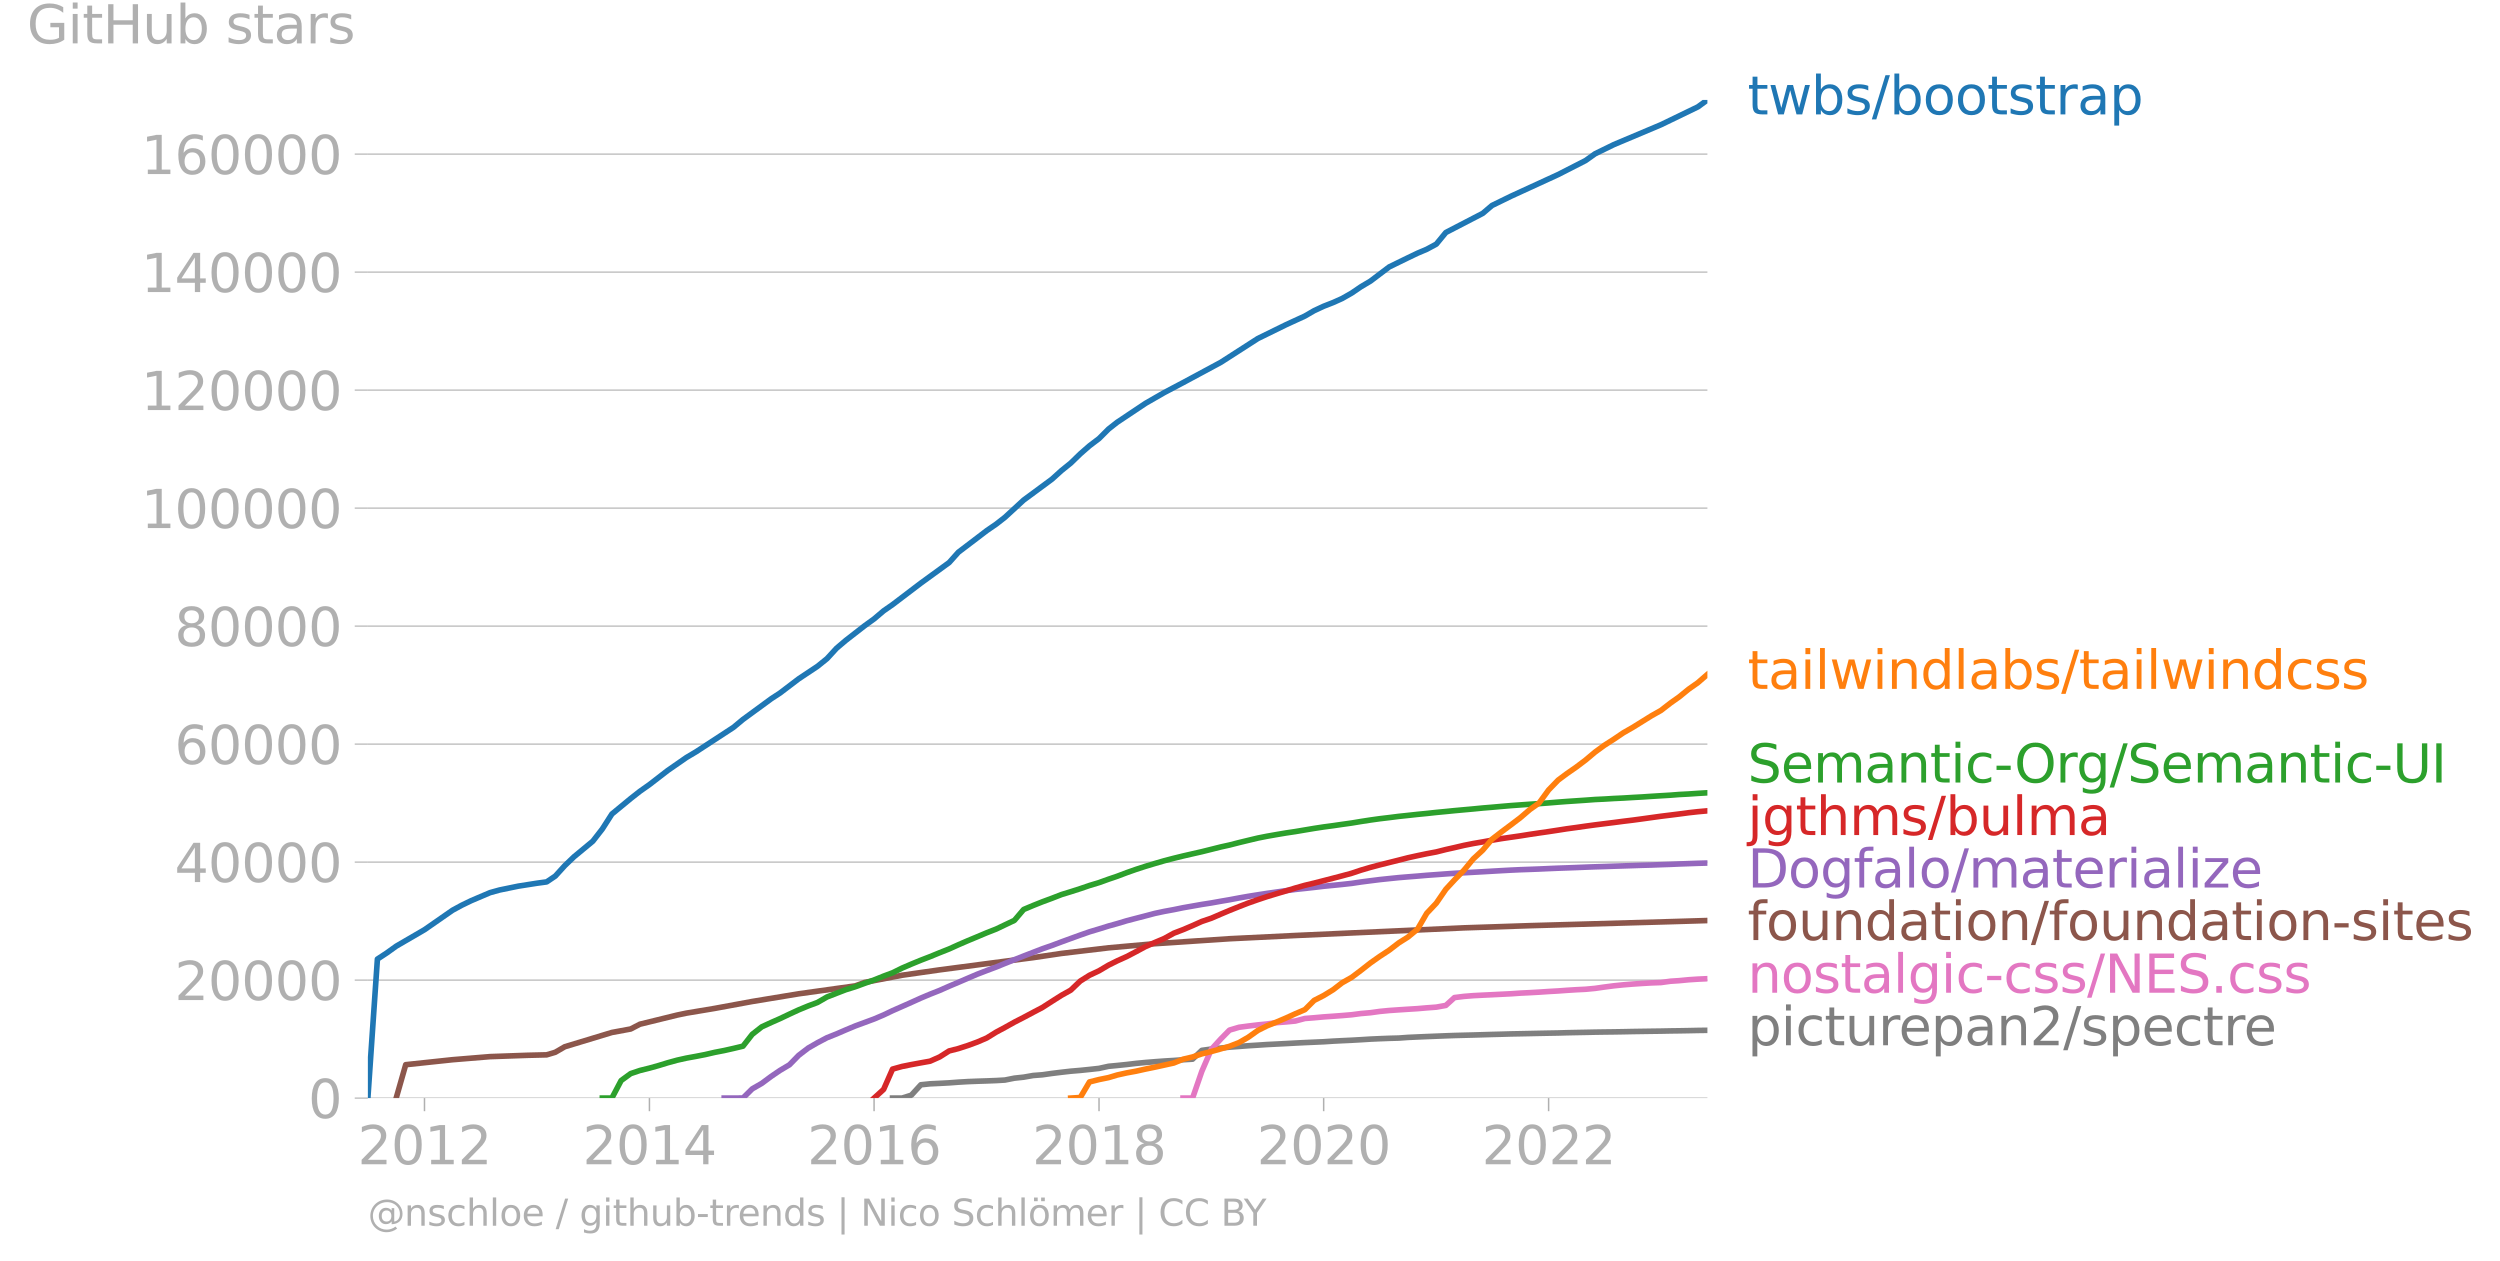<svg xmlns="http://www.w3.org/2000/svg" xmlns:xlink="http://www.w3.org/1999/xlink" width="888.666" height="448.367" viewBox="0 0 666.499 336.275"><defs><style>*{stroke-linejoin:round;stroke-linecap:butt}</style></defs><g id="figure_1"><path id="patch_1" d="M0 336.275h666.5V0H0v336.275z" style="fill:none"/><g id="axes_1"><path id="patch_2" d="M98.073 292.748h357.12V26.636H98.073v266.112z" style="fill:none"/><g id="matplotlib.axis_1"><g id="xtick_1"><g id="line2d_1"><defs><path id="mdf5bbef2a9" d="M0 0v3.5" style="stroke:#b0b0b0;stroke-width:.4"/></defs><use xlink:href="#mdf5bbef2a9" x="113.168" y="292.748" style="fill:#b0b0b0;stroke:#b0b0b0;stroke-width:.4"/></g><g id="text_1" style="fill:#b0b0b0" transform="matrix(.14 0 0 -.14 95.353 310.386)"><defs><path id="DejaVuSans-32" d="M1228 531h2203V0H469v531q359 372 979 998 621 627 780 809 303 340 423 576 121 236 121 464 0 372-261 606-261 235-680 235-297 0-627-103-329-103-704-313v638q381 153 712 231 332 78 607 78 725 0 1156-363 431-362 431-968 0-288-108-546-107-257-392-607-78-91-497-524-418-433-1181-1211z" transform="scale(.016)"/><path id="DejaVuSans-30" d="M2034 4250q-487 0-733-480-245-479-245-1442 0-959 245-1439 246-480 733-480 491 0 736 480 246 480 246 1439 0 963-246 1442-245 480-736 480zm0 500q785 0 1199-621 414-620 414-1801 0-1178-414-1799Q2819-91 2034-91q-784 0-1198 620-414 621-414 1799 0 1181 414 1801 414 621 1198 621z" transform="scale(.016)"/><path id="DejaVuSans-31" d="M794 531h1031v3560L703 3866v575l1116 225h631V531h1031V0H794v531z" transform="scale(.016)"/></defs><use xlink:href="#DejaVuSans-32"/><use xlink:href="#DejaVuSans-30" x="63.623"/><use xlink:href="#DejaVuSans-31" x="127.246"/><use xlink:href="#DejaVuSans-32" x="190.869"/></g></g><g id="xtick_2"><use xlink:href="#mdf5bbef2a9" id="line2d_2" x="173.14" y="292.748" style="fill:#b0b0b0;stroke:#b0b0b0;stroke-width:.4"/><g id="text_2" style="fill:#b0b0b0" transform="matrix(.14 0 0 -.14 155.325 310.386)"><defs><path id="DejaVuSans-34" d="M2419 4116 825 1625h1594v2491zm-166 550h794V1625h666v-525h-666V0h-628v1100H313v609l1940 2957z" transform="scale(.016)"/></defs><use xlink:href="#DejaVuSans-32"/><use xlink:href="#DejaVuSans-30" x="63.623"/><use xlink:href="#DejaVuSans-31" x="127.246"/><use xlink:href="#DejaVuSans-34" x="190.869"/></g></g><g id="xtick_3"><use xlink:href="#mdf5bbef2a9" id="line2d_3" x="233.029" y="292.748" style="fill:#b0b0b0;stroke:#b0b0b0;stroke-width:.4"/><g id="text_3" style="fill:#b0b0b0" transform="matrix(.14 0 0 -.14 215.214 310.386)"><defs><path id="DejaVuSans-36" d="M2113 2584q-425 0-674-291-248-290-248-796 0-503 248-796 249-292 674-292t673 292q248 293 248 796 0 506-248 796-248 291-673 291zm1253 1979v-575q-238 112-480 171-242 60-480 60-625 0-955-422-329-422-376-1275 184 272 462 417 279 145 613 145 703 0 1111-427 408-426 408-1160 0-719-425-1154Q2819-91 2113-91q-810 0-1238 620-428 621-428 1799 0 1106 525 1764t1409 658q238 0 480-47t505-140z" transform="scale(.016)"/></defs><use xlink:href="#DejaVuSans-32"/><use xlink:href="#DejaVuSans-30" x="63.623"/><use xlink:href="#DejaVuSans-31" x="127.246"/><use xlink:href="#DejaVuSans-36" x="190.869"/></g></g><g id="xtick_4"><use xlink:href="#mdf5bbef2a9" id="line2d_4" x="293" y="292.748" style="fill:#b0b0b0;stroke:#b0b0b0;stroke-width:.4"/><g id="text_4" style="fill:#b0b0b0" transform="matrix(.14 0 0 -.14 275.185 310.386)"><defs><path id="DejaVuSans-38" d="M2034 2216q-450 0-708-241-257-241-257-662 0-422 257-663 258-241 708-241t709 242q260 243 260 662 0 421-258 662-257 241-711 241zm-631 268q-406 100-633 378-226 279-226 679 0 559 398 884 399 325 1092 325 697 0 1094-325t397-884q0-400-227-679-226-278-629-378 456-106 710-416 255-309 255-755 0-679-414-1042Q2806-91 2034-91q-771 0-1186 362-414 363-414 1042 0 446 256 755 257 310 713 416zm-231 997q0-362 226-565 227-203 636-203 407 0 636 203 230 203 230 565 0 363-230 566-229 203-636 203-409 0-636-203-226-203-226-566z" transform="scale(.016)"/></defs><use xlink:href="#DejaVuSans-32"/><use xlink:href="#DejaVuSans-30" x="63.623"/><use xlink:href="#DejaVuSans-31" x="127.246"/><use xlink:href="#DejaVuSans-38" x="190.869"/></g></g><g id="xtick_5"><use xlink:href="#mdf5bbef2a9" id="line2d_5" x="352.889" y="292.748" style="fill:#b0b0b0;stroke:#b0b0b0;stroke-width:.4"/><g id="text_5" style="fill:#b0b0b0" transform="matrix(.14 0 0 -.14 335.074 310.386)"><use xlink:href="#DejaVuSans-32"/><use xlink:href="#DejaVuSans-30" x="63.623"/><use xlink:href="#DejaVuSans-32" x="127.246"/><use xlink:href="#DejaVuSans-30" x="190.869"/></g></g><g id="xtick_6"><use xlink:href="#mdf5bbef2a9" id="line2d_6" x="412.86" y="292.748" style="fill:#b0b0b0;stroke:#b0b0b0;stroke-width:.4"/><g id="text_6" style="fill:#b0b0b0" transform="matrix(.14 0 0 -.14 395.045 310.386)"><use xlink:href="#DejaVuSans-32"/><use xlink:href="#DejaVuSans-30" x="63.623"/><use xlink:href="#DejaVuSans-32" x="127.246"/><use xlink:href="#DejaVuSans-32" x="190.869"/></g></g></g><g id="matplotlib.axis_2"><g id="ytick_1"><path id="line2d_7" d="M98.073 292.748h357.12" clip-path="url(#pb7b60f524b)" style="fill:none;stroke:#b0b0b0;stroke-width:.3;stroke-linecap:square"/><g id="line2d_8"><defs><path id="mcf8526899e" d="M0 0h-3.5" style="stroke:#b0b0b0;stroke-width:.3"/></defs><use xlink:href="#mcf8526899e" x="98.073" y="292.748" style="fill:#b0b0b0;stroke:#b0b0b0;stroke-width:.3"/></g><use xlink:href="#DejaVuSans-30" id="text_7" style="fill:#b0b0b0" transform="matrix(.14 0 0 -.14 82.166 298.067)"/></g><g id="ytick_2"><path id="line2d_9" d="M98.073 261.29h357.12" clip-path="url(#pb7b60f524b)" style="fill:none;stroke:#b0b0b0;stroke-width:.3;stroke-linecap:square"/><use xlink:href="#mcf8526899e" id="line2d_10" x="98.073" y="261.29" style="fill:#b0b0b0;stroke:#b0b0b0;stroke-width:.3"/><g id="text_8" style="fill:#b0b0b0" transform="matrix(.14 0 0 -.14 46.536 266.609)"><use xlink:href="#DejaVuSans-32"/><use xlink:href="#DejaVuSans-30" x="63.623"/><use xlink:href="#DejaVuSans-30" x="127.246"/><use xlink:href="#DejaVuSans-30" x="190.869"/><use xlink:href="#DejaVuSans-30" x="254.492"/></g></g><g id="ytick_3"><path id="line2d_11" d="M98.073 229.832h357.12" clip-path="url(#pb7b60f524b)" style="fill:none;stroke:#b0b0b0;stroke-width:.3;stroke-linecap:square"/><use xlink:href="#mcf8526899e" id="line2d_12" x="98.073" y="229.832" style="fill:#b0b0b0;stroke:#b0b0b0;stroke-width:.3"/><g id="text_9" style="fill:#b0b0b0" transform="matrix(.14 0 0 -.14 46.536 235.151)"><use xlink:href="#DejaVuSans-34"/><use xlink:href="#DejaVuSans-30" x="63.623"/><use xlink:href="#DejaVuSans-30" x="127.246"/><use xlink:href="#DejaVuSans-30" x="190.869"/><use xlink:href="#DejaVuSans-30" x="254.492"/></g></g><g id="ytick_4"><path id="line2d_13" d="M98.073 198.375h357.12" clip-path="url(#pb7b60f524b)" style="fill:none;stroke:#b0b0b0;stroke-width:.3;stroke-linecap:square"/><use xlink:href="#mcf8526899e" id="line2d_14" x="98.073" y="198.375" style="fill:#b0b0b0;stroke:#b0b0b0;stroke-width:.3"/><g id="text_10" style="fill:#b0b0b0" transform="matrix(.14 0 0 -.14 46.536 203.693)"><use xlink:href="#DejaVuSans-36"/><use xlink:href="#DejaVuSans-30" x="63.623"/><use xlink:href="#DejaVuSans-30" x="127.246"/><use xlink:href="#DejaVuSans-30" x="190.869"/><use xlink:href="#DejaVuSans-30" x="254.492"/></g></g><g id="ytick_5"><path id="line2d_15" d="M98.073 166.917h357.12" clip-path="url(#pb7b60f524b)" style="fill:none;stroke:#b0b0b0;stroke-width:.3;stroke-linecap:square"/><use xlink:href="#mcf8526899e" id="line2d_16" x="98.073" y="166.917" style="fill:#b0b0b0;stroke:#b0b0b0;stroke-width:.3"/><g id="text_11" style="fill:#b0b0b0" transform="matrix(.14 0 0 -.14 46.536 172.236)"><use xlink:href="#DejaVuSans-38"/><use xlink:href="#DejaVuSans-30" x="63.623"/><use xlink:href="#DejaVuSans-30" x="127.246"/><use xlink:href="#DejaVuSans-30" x="190.869"/><use xlink:href="#DejaVuSans-30" x="254.492"/></g></g><g id="ytick_6"><path id="line2d_17" d="M98.073 135.46h357.12" clip-path="url(#pb7b60f524b)" style="fill:none;stroke:#b0b0b0;stroke-width:.3;stroke-linecap:square"/><use xlink:href="#mcf8526899e" id="line2d_18" x="98.073" y="135.459" style="fill:#b0b0b0;stroke:#b0b0b0;stroke-width:.3"/><g id="text_12" style="fill:#b0b0b0" transform="matrix(.14 0 0 -.14 37.628 140.778)"><use xlink:href="#DejaVuSans-31"/><use xlink:href="#DejaVuSans-30" x="63.623"/><use xlink:href="#DejaVuSans-30" x="127.246"/><use xlink:href="#DejaVuSans-30" x="190.869"/><use xlink:href="#DejaVuSans-30" x="254.492"/><use xlink:href="#DejaVuSans-30" x="318.115"/></g></g><g id="ytick_7"><path id="line2d_19" d="M98.073 104.001h357.12" clip-path="url(#pb7b60f524b)" style="fill:none;stroke:#b0b0b0;stroke-width:.3;stroke-linecap:square"/><use xlink:href="#mcf8526899e" id="line2d_20" x="98.073" y="104.001" style="fill:#b0b0b0;stroke:#b0b0b0;stroke-width:.3"/><g id="text_13" style="fill:#b0b0b0" transform="matrix(.14 0 0 -.14 37.628 109.32)"><use xlink:href="#DejaVuSans-31"/><use xlink:href="#DejaVuSans-32" x="63.623"/><use xlink:href="#DejaVuSans-30" x="127.246"/><use xlink:href="#DejaVuSans-30" x="190.869"/><use xlink:href="#DejaVuSans-30" x="254.492"/><use xlink:href="#DejaVuSans-30" x="318.115"/></g></g><g id="ytick_8"><path id="line2d_21" d="M98.073 72.544h357.12" clip-path="url(#pb7b60f524b)" style="fill:none;stroke:#b0b0b0;stroke-width:.3;stroke-linecap:square"/><use xlink:href="#mcf8526899e" id="line2d_22" x="98.073" y="72.544" style="fill:#b0b0b0;stroke:#b0b0b0;stroke-width:.3"/><g id="text_14" style="fill:#b0b0b0" transform="matrix(.14 0 0 -.14 37.628 77.863)"><use xlink:href="#DejaVuSans-31"/><use xlink:href="#DejaVuSans-34" x="63.623"/><use xlink:href="#DejaVuSans-30" x="127.246"/><use xlink:href="#DejaVuSans-30" x="190.869"/><use xlink:href="#DejaVuSans-30" x="254.492"/><use xlink:href="#DejaVuSans-30" x="318.115"/></g></g><g id="ytick_9"><path id="line2d_23" d="M98.073 41.086h357.12" clip-path="url(#pb7b60f524b)" style="fill:none;stroke:#b0b0b0;stroke-width:.3;stroke-linecap:square"/><use xlink:href="#mcf8526899e" id="line2d_24" x="98.073" y="41.086" style="fill:#b0b0b0;stroke:#b0b0b0;stroke-width:.3"/><g id="text_15" style="fill:#b0b0b0" transform="matrix(.14 0 0 -.14 37.628 46.405)"><use xlink:href="#DejaVuSans-31"/><use xlink:href="#DejaVuSans-36" x="63.623"/><use xlink:href="#DejaVuSans-30" x="127.246"/><use xlink:href="#DejaVuSans-30" x="190.869"/><use xlink:href="#DejaVuSans-30" x="254.492"/><use xlink:href="#DejaVuSans-30" x="318.115"/></g></g><g id="text_16" style="fill:#b0b0b0" transform="matrix(.14 0 0 -.14 7.2 11.563)"><defs><path id="DejaVuSans-47" d="M3809 666v1253H2778v519h1656V434q-365-259-806-392-440-133-940-133-1094 0-1712 639-617 640-617 1780 0 1144 617 1783 618 639 1712 639 456 0 867-113 411-112 758-331v-672q-350 297-744 447t-828 150q-857 0-1287-478-429-478-429-1425 0-944 429-1422 430-478 1287-478 334 0 596 58 263 58 472 180z" transform="scale(.016)"/><path id="DejaVuSans-69" d="M603 3500h575V0H603v3500zm0 1363h575v-729H603v729z" transform="scale(.016)"/><path id="DejaVuSans-74" d="M1172 4494v-994h1184v-447H1172V1153q0-428 117-550t477-122h590V0h-590q-666 0-919 248-253 249-253 905v1900H172v447h422v994h578z" transform="scale(.016)"/><path id="DejaVuSans-48" d="M628 4666h631V2753h2294v1913h631V0h-631v2222H1259V0H628v4666z" transform="scale(.016)"/><path id="DejaVuSans-75" d="M544 1381v2119h575V1403q0-497 193-746 194-248 582-248 465 0 735 297 271 297 271 810v1984h575V0h-575v538q-209-319-486-474-276-155-642-155-603 0-916 375-312 375-312 1097zm1447 2203z" transform="scale(.016)"/><path id="DejaVuSans-62" d="M3116 1747q0 634-261 995t-717 361q-457 0-718-361t-261-995q0-634 261-995t718-361q456 0 717 361t261 995zM1159 2969q182 312 458 463 277 152 661 152 638 0 1036-506 399-506 399-1331T3314 415Q2916-91 2278-91q-384 0-661 152-276 152-458 464V0H581v4863h578V2969z" transform="scale(.016)"/><path id="DejaVuSans-73" d="M2834 3397v-544q-243 125-506 187-262 63-544 63-428 0-642-131t-214-394q0-200 153-314t616-217l197-44q612-131 870-370t258-667q0-488-386-773Q2250-91 1575-91q-281 0-586 55T347 128v594q319-166 628-249 309-82 613-82 406 0 624 139 219 139 219 392 0 234-158 359-157 125-692 241l-200 47q-534 112-772 345-237 233-237 639 0 494 350 762 350 269 994 269 318 0 599-47 282-46 519-140z" transform="scale(.016)"/><path id="DejaVuSans-61" d="M2194 1759q-697 0-966-159t-269-544q0-306 202-486 202-179 548-179 479 0 768 339t289 901v128h-572zm1147 238V0h-575v531q-197-318-491-470T1556-91q-537 0-855 302-317 302-317 808 0 590 395 890 396 300 1180 300h807v57q0 397-261 614t-733 217q-300 0-585-72-284-72-546-216v532q315 122 612 182 297 61 578 61 760 0 1135-394 375-393 375-1193z" transform="scale(.016)"/><path id="DejaVuSans-72" d="M2631 2963q-97 56-211 82-114 27-251 27-488 0-749-317t-261-911V0H581v3500h578v-544q182 319 472 473 291 155 707 155 59 0 131-8 72-7 159-23l3-590z" transform="scale(.016)"/></defs><use xlink:href="#DejaVuSans-47"/><use xlink:href="#DejaVuSans-69" x="77.49"/><use xlink:href="#DejaVuSans-74" x="105.273"/><use xlink:href="#DejaVuSans-48" x="144.482"/><use xlink:href="#DejaVuSans-75" x="219.678"/><use xlink:href="#DejaVuSans-62" x="283.057"/><use xlink:href="#DejaVuSans-20" x="346.533"/><use xlink:href="#DejaVuSans-73" x="378.32"/><use xlink:href="#DejaVuSans-74" x="430.42"/><use xlink:href="#DejaVuSans-61" x="469.629"/><use xlink:href="#DejaVuSans-72" x="530.908"/><use xlink:href="#DejaVuSans-73" x="572.021"/></g></g><path id="line2d_25" d="m237.951 292.748 2.544-.002 2.46-.766 2.544-2.78 2.461-.255 2.543-.122 2.544-.135 2.46-.184 2.544-.15 2.461-.097 2.544-.082 2.543-.099 2.297-.132 2.543-.506 2.461-.263 2.544-.447 2.46-.19 2.544-.362 2.543-.313 2.461-.28 2.544-.214 2.46-.254 2.544-.28 2.543-.559 2.297-.217 2.544-.263 2.46-.294 2.544-.245 2.461-.198 2.544-.187 2.543-.153 2.461-.189 2.543-.155 2.461-2.346 2.544-.349 2.543-.267 2.297-.238 2.543-.195 2.461-.185 2.544-.158 2.46-.162 2.544-.127 2.543-.13 2.462-.136 2.543-.126 2.461-.107 2.543-.113 2.544-.168 2.379-.12 2.543-.12 2.461-.14 2.543-.158 2.462-.11 2.543-.1 2.543-.068 2.461-.178 2.543-.117 2.462-.105 2.543-.102 2.543-.102 2.297-.082 2.544-.068 2.46-.063 2.544-.074 2.461-.075 2.543-.066 2.544-.074 2.46-.047 2.544-.054 2.461-.055 2.543-.05 2.544-.046 2.297-.068 2.543-.053 2.461-.047 2.544-.055 2.46-.038 2.544-.031 2.543-.043 2.461-.052 2.544-.04 2.46-.038 2.544-.033 2.543-.052 2.297-.03 2.544-.046 2.46-.053 2.544-.035" clip-path="url(#pb7b60f524b)" style="fill:none;stroke:#7f7f7f;stroke-width:1.5;stroke-linecap:square"/><path id="line2d_26" d="m315.397 292.748 2.543-.002 2.461-7.116 2.544-5.89 2.543-2.78 2.297-2.335 2.543-.752 2.461-.329 2.544-.305 2.46-.247 2.544-.354 2.543-.195 2.462-.24 2.543-.678 2.461-.192 2.543-.231 2.544-.178 2.379-.176 2.543-.217 2.461-.324 2.543-.219 2.462-.344 2.543-.247 2.543-.176 2.461-.162 2.543-.158 2.462-.212 2.543-.189 2.543-.458 2.297-2.09 2.544-.316 2.46-.197 2.544-.132 2.461-.116 2.543-.13 2.544-.125 2.46-.173 2.544-.124 2.461-.137 2.543-.172 2.544-.144 2.297-.17 2.543-.159 2.461-.121 2.544-.24 2.46-.352 2.544-.333 2.543-.26 2.461-.2 2.544-.172 2.46-.143 2.544-.092 2.543-.352 2.297-.15 2.544-.245 2.46-.162 2.544-.118" clip-path="url(#pb7b60f524b)" style="fill:none;stroke:#e377c2;stroke-width:1.5;stroke-linecap:square"/><path id="line2d_27" d="m105.62 292.748 2.544-8.901 12.47-1.328 10.009-.824 10.009-.354 5.086-.124 2.297-.683 2.544-1.477 12.552-3.804 5.004-.924 2.461-1.275 9.927-2.437 2.461-.514 7.548-1.263 10.01-1.845 12.387-2.048 15.095-2.112 2.462-.914 10.009-1.925 10.008-1.432 17.393-2.29 7.548-.967 7.547-1.122 12.552-1.496 12.306-1.097 19.936-1.325 17.557-.862 44.958-2.04 17.556-.582 37.492-1.07 9.845-.298h0" clip-path="url(#pb7b60f524b)" style="fill:none;stroke:#8c564b;stroke-width:1.5;stroke-linecap:square"/><g id="text_17" style="fill:#1f77b4" transform="matrix(.14 0 0 -.14 465.907 30.499)"><defs><path id="DejaVuSans-77" d="M269 3500h575l719-2731 715 2731h678l719-2731 716 2731h575L4050 0h-678l-753 2869L1863 0h-679L269 3500z" transform="scale(.016)"/><path id="DejaVuSans-2f" d="M1625 4666h531L531-594H0l1625 5260z" transform="scale(.016)"/><path id="DejaVuSans-6f" d="M1959 3097q-462 0-731-361t-269-989q0-628 267-989 268-361 733-361 460 0 728 362 269 363 269 988 0 622-269 986-268 364-728 364zm0 487q750 0 1178-488 429-487 429-1349 0-859-429-1349Q2709-91 1959-91q-753 0-1180 489-426 490-426 1349 0 862 426 1349 427 488 1180 488z" transform="scale(.016)"/><path id="DejaVuSans-70" d="M1159 525v-1856H581v4831h578v-531q182 312 458 463 277 152 661 152 638 0 1036-506 399-506 399-1331T3314 415Q2916-91 2278-91q-384 0-661 152-276 152-458 464zm1957 1222q0 634-261 995t-717 361q-457 0-718-361t-261-995q0-634 261-995t718-361q456 0 717 361t261 995z" transform="scale(.016)"/></defs><use xlink:href="#DejaVuSans-74"/><use xlink:href="#DejaVuSans-77" x="39.209"/><use xlink:href="#DejaVuSans-62" x="120.996"/><use xlink:href="#DejaVuSans-73" x="184.473"/><use xlink:href="#DejaVuSans-2f" x="236.572"/><use xlink:href="#DejaVuSans-62" x="270.264"/><use xlink:href="#DejaVuSans-6f" x="333.74"/><use xlink:href="#DejaVuSans-6f" x="394.922"/><use xlink:href="#DejaVuSans-74" x="456.104"/><use xlink:href="#DejaVuSans-73" x="495.313"/><use xlink:href="#DejaVuSans-74" x="547.412"/><use xlink:href="#DejaVuSans-72" x="586.621"/><use xlink:href="#DejaVuSans-61" x="627.734"/><use xlink:href="#DejaVuSans-70" x="689.014"/></g><g id="text_18" style="fill:#ff7f0e" transform="matrix(.14 0 0 -.14 465.907 183.656)"><defs><path id="DejaVuSans-6c" d="M603 4863h575V0H603v4863z" transform="scale(.016)"/><path id="DejaVuSans-6e" d="M3513 2113V0h-575v2094q0 497-194 743-194 247-581 247-466 0-735-297-269-296-269-809V0H581v3500h578v-544q207 316 486 472 280 156 646 156 603 0 912-373 310-373 310-1098z" transform="scale(.016)"/><path id="DejaVuSans-64" d="M2906 2969v1894h575V0h-575v525q-181-312-458-464-276-152-664-152-634 0-1033 506-398 507-398 1332t398 1331q399 506 1033 506 388 0 664-152 277-151 458-463zM947 1747q0-634 261-995t717-361q456 0 718 361 263 361 263 995t-263 995q-262 361-718 361t-717-361q-261-361-261-995z" transform="scale(.016)"/><path id="DejaVuSans-63" d="M3122 3366v-538q-244 135-489 202t-495 67q-560 0-870-355-309-354-309-995t309-996q310-354 870-354 250 0 495 67t489 202V134Q2881 22 2623-34q-257-57-548-57-791 0-1257 497-465 497-465 1341 0 856 470 1346 471 491 1290 491 265 0 518-55 253-54 491-163z" transform="scale(.016)"/></defs><use xlink:href="#DejaVuSans-74"/><use xlink:href="#DejaVuSans-61" x="39.209"/><use xlink:href="#DejaVuSans-69" x="100.488"/><use xlink:href="#DejaVuSans-6c" x="128.271"/><use xlink:href="#DejaVuSans-77" x="156.055"/><use xlink:href="#DejaVuSans-69" x="237.842"/><use xlink:href="#DejaVuSans-6e" x="265.625"/><use xlink:href="#DejaVuSans-64" x="329.004"/><use xlink:href="#DejaVuSans-6c" x="392.48"/><use xlink:href="#DejaVuSans-61" x="420.264"/><use xlink:href="#DejaVuSans-62" x="481.543"/><use xlink:href="#DejaVuSans-73" x="545.02"/><use xlink:href="#DejaVuSans-2f" x="597.119"/><use xlink:href="#DejaVuSans-74" x="630.811"/><use xlink:href="#DejaVuSans-61" x="670.02"/><use xlink:href="#DejaVuSans-69" x="731.299"/><use xlink:href="#DejaVuSans-6c" x="759.082"/><use xlink:href="#DejaVuSans-77" x="786.865"/><use xlink:href="#DejaVuSans-69" x="868.652"/><use xlink:href="#DejaVuSans-6e" x="896.436"/><use xlink:href="#DejaVuSans-64" x="959.814"/><use xlink:href="#DejaVuSans-63" x="1023.291"/><use xlink:href="#DejaVuSans-73" x="1078.271"/><use xlink:href="#DejaVuSans-73" x="1130.371"/></g><g id="text_19" style="fill:#2ca02c" transform="matrix(.14 0 0 -.14 465.907 208.62)"><defs><path id="DejaVuSans-53" d="M3425 4513v-616q-359 172-678 256-319 85-616 85-515 0-795-200t-280-569q0-310 186-468 186-157 705-254l381-78q706-135 1042-474t336-907q0-679-455-1029Q2797-91 1919-91q-331 0-705 75-373 75-773 222v650q384-215 753-325 369-109 725-109 540 0 834 212 294 213 294 607 0 343-211 537t-692 291l-385 75q-706 140-1022 440-315 300-315 835 0 619 436 975t1201 356q329 0 669-60 341-59 697-177z" transform="scale(.016)"/><path id="DejaVuSans-65" d="M3597 1894v-281H953q38-594 358-905t892-311q331 0 642 81t618 244V178Q3153 47 2828-22t-659-69q-838 0-1327 487-489 488-489 1320 0 859 464 1363 464 505 1252 505 706 0 1117-455 411-454 411-1235zm-575 169q-6 471-264 752-258 282-683 282-481 0-770-272t-333-766l2050 4z" transform="scale(.016)"/><path id="DejaVuSans-6d" d="M3328 2828q216 388 516 572t706 184q547 0 844-383 297-382 297-1088V0h-578v2094q0 503-179 746-178 244-543 244-447 0-707-297-259-296-259-809V0h-578v2094q0 506-178 748t-550 242q-441 0-701-298-259-298-259-808V0H581v3500h578v-544q197 322 472 475t653 153q382 0 649-194 267-193 395-562z" transform="scale(.016)"/><path id="DejaVuSans-2d" d="M313 2009h1684v-512H313v512z" transform="scale(.016)"/><path id="DejaVuSans-4f" d="M2522 4238q-688 0-1093-513-404-512-404-1397 0-881 404-1394 405-512 1093-512 687 0 1089 512 402 513 402 1394 0 885-402 1397-402 513-1089 513zm0 512q981 0 1568-658 588-658 588-1764 0-1103-588-1761Q3503-91 2522-91q-984 0-1574 656-589 657-589 1763t589 1764q590 658 1574 658z" transform="scale(.016)"/><path id="DejaVuSans-67" d="M2906 1791q0 625-258 968-257 344-723 344-462 0-720-344-258-343-258-968 0-622 258-966t720-344q466 0 723 344 258 344 258 966zm575-1357q0-893-397-1329-396-436-1215-436-303 0-572 45t-522 139v559q253-137 500-202 247-66 503-66 566 0 847 295t281 892v285q-178-310-456-463T1784 0Q1141 0 747 490 353 981 353 1791q0 812 394 1302 394 491 1037 491 388 0 666-153t456-462v531h575V434z" transform="scale(.016)"/><path id="DejaVuSans-55" d="M556 4666h635V1831q0-750 271-1080 272-329 882-329 606 0 878 329 272 330 272 1080v2835h634V1753q0-912-452-1378Q3225-91 2344-91q-885 0-1337 466-451 466-451 1378v2913z" transform="scale(.016)"/><path id="DejaVuSans-49" d="M628 4666h631V0H628v4666z" transform="scale(.016)"/></defs><use xlink:href="#DejaVuSans-53"/><use xlink:href="#DejaVuSans-65" x="63.477"/><use xlink:href="#DejaVuSans-6d" x="125"/><use xlink:href="#DejaVuSans-61" x="222.412"/><use xlink:href="#DejaVuSans-6e" x="283.691"/><use xlink:href="#DejaVuSans-74" x="347.07"/><use xlink:href="#DejaVuSans-69" x="386.279"/><use xlink:href="#DejaVuSans-63" x="414.063"/><use xlink:href="#DejaVuSans-2d" x="469.043"/><use xlink:href="#DejaVuSans-4f" x="507.877"/><use xlink:href="#DejaVuSans-72" x="586.588"/><use xlink:href="#DejaVuSans-67" x="625.951"/><use xlink:href="#DejaVuSans-2f" x="689.428"/><use xlink:href="#DejaVuSans-53" x="723.119"/><use xlink:href="#DejaVuSans-65" x="786.596"/><use xlink:href="#DejaVuSans-6d" x="848.119"/><use xlink:href="#DejaVuSans-61" x="945.531"/><use xlink:href="#DejaVuSans-6e" x="1006.811"/><use xlink:href="#DejaVuSans-74" x="1070.189"/><use xlink:href="#DejaVuSans-69" x="1109.398"/><use xlink:href="#DejaVuSans-63" x="1137.182"/><use xlink:href="#DejaVuSans-2d" x="1192.162"/><use xlink:href="#DejaVuSans-55" x="1228.246"/><use xlink:href="#DejaVuSans-49" x="1301.439"/></g><g id="text_20" style="fill:#d62728" transform="matrix(.14 0 0 -.14 465.907 222.62)"><defs><path id="DejaVuSans-6a" d="M603 3500h575V-63q0-668-255-968-254-300-820-300h-219v487H38q328 0 446 152Q603-541 603-63v3563zm0 1363h575v-729H603v729z" transform="scale(.016)"/><path id="DejaVuSans-68" d="M3513 2113V0h-575v2094q0 497-194 743-194 247-581 247-466 0-735-297-269-296-269-809V0H581v4863h578V2956q207 316 486 472 280 156 646 156 603 0 912-373 310-373 310-1098z" transform="scale(.016)"/></defs><use xlink:href="#DejaVuSans-6a"/><use xlink:href="#DejaVuSans-67" x="27.783"/><use xlink:href="#DejaVuSans-74" x="91.26"/><use xlink:href="#DejaVuSans-68" x="130.469"/><use xlink:href="#DejaVuSans-6d" x="193.848"/><use xlink:href="#DejaVuSans-73" x="291.26"/><use xlink:href="#DejaVuSans-2f" x="343.359"/><use xlink:href="#DejaVuSans-62" x="377.051"/><use xlink:href="#DejaVuSans-75" x="440.527"/><use xlink:href="#DejaVuSans-6c" x="503.906"/><use xlink:href="#DejaVuSans-6d" x="531.689"/><use xlink:href="#DejaVuSans-61" x="629.102"/></g><g id="text_21" style="fill:#9467bd" transform="matrix(.14 0 0 -.14 465.907 236.62)"><defs><path id="DejaVuSans-44" d="M1259 4147V519h763q966 0 1414 437 448 438 448 1382 0 937-448 1373t-1414 436h-763zm-631 519h1297q1356 0 1990-564 635-564 635-1764 0-1207-638-1773Q3275 0 1925 0H628v4666z" transform="scale(.016)"/><path id="DejaVuSans-66" d="M2375 4863v-479h-550q-309 0-430-125-120-125-120-450v-309h947v-447h-947V0H697v3053H147v447h550v244q0 584 272 851 272 268 862 268h544z" transform="scale(.016)"/><path id="DejaVuSans-7a" d="M353 3500h2731v-525L922 459h2162V0H275v525l2163 2516H353v459z" transform="scale(.016)"/></defs><use xlink:href="#DejaVuSans-44"/><use xlink:href="#DejaVuSans-6f" x="77.002"/><use xlink:href="#DejaVuSans-67" x="138.184"/><use xlink:href="#DejaVuSans-66" x="201.66"/><use xlink:href="#DejaVuSans-61" x="236.865"/><use xlink:href="#DejaVuSans-6c" x="298.145"/><use xlink:href="#DejaVuSans-6f" x="325.928"/><use xlink:href="#DejaVuSans-2f" x="387.109"/><use xlink:href="#DejaVuSans-6d" x="420.801"/><use xlink:href="#DejaVuSans-61" x="518.213"/><use xlink:href="#DejaVuSans-74" x="579.492"/><use xlink:href="#DejaVuSans-65" x="618.701"/><use xlink:href="#DejaVuSans-72" x="680.225"/><use xlink:href="#DejaVuSans-69" x="721.338"/><use xlink:href="#DejaVuSans-61" x="749.121"/><use xlink:href="#DejaVuSans-6c" x="810.4"/><use xlink:href="#DejaVuSans-69" x="838.184"/><use xlink:href="#DejaVuSans-7a" x="865.967"/><use xlink:href="#DejaVuSans-65" x="918.457"/></g><g id="text_22" style="fill:#8c564b" transform="matrix(.14 0 0 -.14 465.907 250.62)"><use xlink:href="#DejaVuSans-66"/><use xlink:href="#DejaVuSans-6f" x="35.205"/><use xlink:href="#DejaVuSans-75" x="96.387"/><use xlink:href="#DejaVuSans-6e" x="159.766"/><use xlink:href="#DejaVuSans-64" x="223.145"/><use xlink:href="#DejaVuSans-61" x="286.621"/><use xlink:href="#DejaVuSans-74" x="347.9"/><use xlink:href="#DejaVuSans-69" x="387.109"/><use xlink:href="#DejaVuSans-6f" x="414.893"/><use xlink:href="#DejaVuSans-6e" x="476.074"/><use xlink:href="#DejaVuSans-2f" x="539.453"/><use xlink:href="#DejaVuSans-66" x="573.145"/><use xlink:href="#DejaVuSans-6f" x="608.35"/><use xlink:href="#DejaVuSans-75" x="669.531"/><use xlink:href="#DejaVuSans-6e" x="732.91"/><use xlink:href="#DejaVuSans-64" x="796.289"/><use xlink:href="#DejaVuSans-61" x="859.766"/><use xlink:href="#DejaVuSans-74" x="921.045"/><use xlink:href="#DejaVuSans-69" x="960.254"/><use xlink:href="#DejaVuSans-6f" x="988.037"/><use xlink:href="#DejaVuSans-6e" x="1049.219"/><use xlink:href="#DejaVuSans-2d" x="1112.598"/><use xlink:href="#DejaVuSans-73" x="1148.682"/><use xlink:href="#DejaVuSans-69" x="1200.781"/><use xlink:href="#DejaVuSans-74" x="1228.564"/><use xlink:href="#DejaVuSans-65" x="1267.773"/><use xlink:href="#DejaVuSans-73" x="1329.297"/></g><g id="text_23" style="fill:#e377c2" transform="matrix(.14 0 0 -.14 465.907 264.662)"><defs><path id="DejaVuSans-4e" d="M628 4666h850L3547 763v3903h612V0h-850L1241 3903V0H628v4666z" transform="scale(.016)"/><path id="DejaVuSans-45" d="M628 4666h2950v-532H1259V2753h2222v-531H1259V531h2375V0H628v4666z" transform="scale(.016)"/><path id="DejaVuSans-2e" d="M684 794h660V0H684v794z" transform="scale(.016)"/></defs><use xlink:href="#DejaVuSans-6e"/><use xlink:href="#DejaVuSans-6f" x="63.379"/><use xlink:href="#DejaVuSans-73" x="124.561"/><use xlink:href="#DejaVuSans-74" x="176.66"/><use xlink:href="#DejaVuSans-61" x="215.869"/><use xlink:href="#DejaVuSans-6c" x="277.148"/><use xlink:href="#DejaVuSans-67" x="304.932"/><use xlink:href="#DejaVuSans-69" x="368.408"/><use xlink:href="#DejaVuSans-63" x="396.191"/><use xlink:href="#DejaVuSans-2d" x="451.172"/><use xlink:href="#DejaVuSans-63" x="487.256"/><use xlink:href="#DejaVuSans-73" x="542.236"/><use xlink:href="#DejaVuSans-73" x="594.336"/><use xlink:href="#DejaVuSans-2f" x="646.436"/><use xlink:href="#DejaVuSans-4e" x="680.127"/><use xlink:href="#DejaVuSans-45" x="754.932"/><use xlink:href="#DejaVuSans-53" x="818.115"/><use xlink:href="#DejaVuSans-2e" x="881.592"/><use xlink:href="#DejaVuSans-63" x="913.379"/><use xlink:href="#DejaVuSans-73" x="968.359"/><use xlink:href="#DejaVuSans-73" x="1020.459"/></g><g id="text_24" style="fill:#7f7f7f" transform="matrix(.14 0 0 -.14 465.907 278.662)"><use xlink:href="#DejaVuSans-70"/><use xlink:href="#DejaVuSans-69" x="63.477"/><use xlink:href="#DejaVuSans-63" x="91.26"/><use xlink:href="#DejaVuSans-74" x="146.24"/><use xlink:href="#DejaVuSans-75" x="185.449"/><use xlink:href="#DejaVuSans-72" x="248.828"/><use xlink:href="#DejaVuSans-65" x="287.691"/><use xlink:href="#DejaVuSans-70" x="349.215"/><use xlink:href="#DejaVuSans-61" x="412.691"/><use xlink:href="#DejaVuSans-6e" x="473.971"/><use xlink:href="#DejaVuSans-32" x="537.35"/><use xlink:href="#DejaVuSans-2f" x="600.973"/><use xlink:href="#DejaVuSans-73" x="634.664"/><use xlink:href="#DejaVuSans-70" x="686.764"/><use xlink:href="#DejaVuSans-65" x="750.24"/><use xlink:href="#DejaVuSans-63" x="811.764"/><use xlink:href="#DejaVuSans-74" x="866.744"/><use xlink:href="#DejaVuSans-72" x="905.953"/><use xlink:href="#DejaVuSans-65" x="944.816"/></g><g id="text_25" style="fill:#b0b0b0" transform="matrix(.097 0 0 -.097 98.073 326.784)"><defs><path id="DejaVuSans-40" d="M2381 1678q0-447 222-702 222-254 610-254 384 0 604 256 221 256 221 700 0 438-225 695-225 258-607 258-378 0-602-256-223-256-223-697zm1703-934q-187-241-429-355t-564-114q-538 0-874 389t-336 1014q0 625 337 1015 338 391 873 391 322 0 565-117 244-117 428-354v409h447V722q457 69 714 417 258 349 258 902 0 334-99 628-98 294-298 544-325 409-792 626t-1017 217q-384 0-738-102-353-101-653-301-490-319-767-836-276-517-276-1120 0-497 179-932 180-434 521-765 328-325 759-495 431-171 922-171 403 0 792 136t714 389l281-347q-390-303-851-464t-936-161q-578 0-1091 205-512 205-912 595Q841 78 631 592q-209 514-209 1105 0 569 212 1084 213 516 607 907 403 396 931 607t1119 211q662 0 1229-272 568-271 952-771 234-307 357-666 124-359 124-744 0-822-497-1297T4084 263v481z" transform="scale(.016)"/><path id="DejaVuSans-7c" d="M1344 4891v-6400H813v6400h531z" transform="scale(.016)"/><path id="DejaVuSans-f6" d="M1959 3097q-462 0-731-361t-269-989q0-628 267-989 268-361 733-361 460 0 728 362 269 363 269 988 0 622-269 986-268 364-728 364zm0 487q750 0 1178-488 429-487 429-1349 0-859-429-1349Q2709-91 1959-91q-753 0-1180 489-426 490-426 1349 0 862 426 1349 427 488 1180 488zm295 1266h634v-631h-634v631zm-1222 0h634v-631h-634v631z" transform="scale(.016)"/><path id="DejaVuSans-43" d="M4122 4306v-665q-319 297-680 443-361 147-767 147-800 0-1225-489t-425-1414q0-922 425-1411t1225-489q406 0 767 147t680 444V359q-331-225-702-338-370-112-782-112-1060 0-1670 648-609 649-609 1771 0 1125 609 1773 610 649 1670 649 418 0 788-111 371-111 696-333z" transform="scale(.016)"/><path id="DejaVuSans-42" d="M1259 2228V519h1013q509 0 754 211 246 211 246 645 0 438-246 645-245 208-754 208H1259zm0 1919V2741h935q462 0 688 173 227 174 227 530 0 353-227 528-226 175-688 175h-935zm-631 519h1613q722 0 1112-300 391-300 391-853 0-429-200-682t-588-315q466-100 724-418 258-317 258-792 0-625-425-966Q3088 0 2303 0H628v4666z" transform="scale(.016)"/><path id="DejaVuSans-59" d="M-13 4666h679l1293-1919 1285 1919h678L2272 2222V0h-634v2222L-13 4666z" transform="scale(.016)"/></defs><use xlink:href="#DejaVuSans-40"/><use xlink:href="#DejaVuSans-6e" x="100"/><use xlink:href="#DejaVuSans-73" x="163.379"/><use xlink:href="#DejaVuSans-63" x="215.479"/><use xlink:href="#DejaVuSans-68" x="270.459"/><use xlink:href="#DejaVuSans-6c" x="333.838"/><use xlink:href="#DejaVuSans-6f" x="361.621"/><use xlink:href="#DejaVuSans-65" x="422.803"/><use xlink:href="#DejaVuSans-20" x="484.326"/><use xlink:href="#DejaVuSans-2f" x="516.113"/><use xlink:href="#DejaVuSans-20" x="549.805"/><use xlink:href="#DejaVuSans-67" x="581.592"/><use xlink:href="#DejaVuSans-69" x="645.068"/><use xlink:href="#DejaVuSans-74" x="672.852"/><use xlink:href="#DejaVuSans-68" x="712.061"/><use xlink:href="#DejaVuSans-75" x="775.439"/><use xlink:href="#DejaVuSans-62" x="838.818"/><use xlink:href="#DejaVuSans-2d" x="902.295"/><use xlink:href="#DejaVuSans-74" x="938.379"/><use xlink:href="#DejaVuSans-72" x="977.588"/><use xlink:href="#DejaVuSans-65" x="1016.451"/><use xlink:href="#DejaVuSans-6e" x="1077.975"/><use xlink:href="#DejaVuSans-64" x="1141.354"/><use xlink:href="#DejaVuSans-73" x="1204.83"/><use xlink:href="#DejaVuSans-20" x="1256.93"/><use xlink:href="#DejaVuSans-7c" x="1288.717"/><use xlink:href="#DejaVuSans-20" x="1322.408"/><use xlink:href="#DejaVuSans-4e" x="1354.195"/><use xlink:href="#DejaVuSans-69" x="1429"/><use xlink:href="#DejaVuSans-63" x="1456.783"/><use xlink:href="#DejaVuSans-6f" x="1511.764"/><use xlink:href="#DejaVuSans-20" x="1572.945"/><use xlink:href="#DejaVuSans-53" x="1604.732"/><use xlink:href="#DejaVuSans-63" x="1668.209"/><use xlink:href="#DejaVuSans-68" x="1723.189"/><use xlink:href="#DejaVuSans-6c" x="1786.568"/><use xlink:href="#DejaVuSans-f6" x="1814.352"/><use xlink:href="#DejaVuSans-6d" x="1875.533"/><use xlink:href="#DejaVuSans-65" x="1972.945"/><use xlink:href="#DejaVuSans-72" x="2034.469"/><use xlink:href="#DejaVuSans-20" x="2075.582"/><use xlink:href="#DejaVuSans-7c" x="2107.369"/><use xlink:href="#DejaVuSans-20" x="2141.061"/><use xlink:href="#DejaVuSans-43" x="2172.848"/><use xlink:href="#DejaVuSans-43" x="2242.672"/><use xlink:href="#DejaVuSans-20" x="2312.496"/><use xlink:href="#DejaVuSans-42" x="2344.283"/><use xlink:href="#DejaVuSans-59" x="2407.387"/></g><path id="line2d_28" d="m193.075 292.748 2.462-.002 2.543-.014 2.461-2.441 2.543-1.461 2.544-1.883 2.297-1.563 2.543-1.51 2.461-2.523 2.543-1.943 2.462-1.417 2.543-1.339 2.543-1.01 2.461-1.066 2.543-1.06 2.462-.909 2.543-.94 2.543-1.081 2.38-1.136 2.543-1.12 2.46-1.09 2.544-1.151 2.461-1.035 2.543-1.005 2.544-1.126 2.46-1.038 2.544-1.097 2.461-1.052 2.544-.981 2.543-.955 2.297-.938 2.543-1.013 2.461-.97 2.544-.983 2.46-.952 2.544-.884 2.543-.953 2.461-.9 2.544-.918 2.46-.862 2.544-.761 2.543-.791 2.297-.636 2.544-.764 2.46-.642 2.544-.66 2.461-.652 2.544-.543 2.543-.468 2.461-.504 2.543-.448 2.461-.434 2.544-.398 2.543-.456 2.297-.393 2.543-.48 2.461-.434 2.544-.406 2.46-.379 2.544-.365 2.543-.363 2.462-.324 2.543-.27 2.461-.274 2.543-.304 2.544-.247 2.379-.24 2.543-.28 2.461-.37 2.543-.33 2.462-.31 2.543-.268 2.543-.26 2.461-.204 2.543-.2 2.462-.213 2.543-.181 2.543-.19 2.297-.16 2.544-.141 2.46-.137 2.544-.14 2.461-.145 2.543-.147 2.544-.139 2.46-.112 2.544-.088 2.461-.094 2.543-.116 2.544-.106 2.297-.08 2.543-.093 2.461-.102 2.544-.093 2.46-.074 2.544-.09 2.543-.078 2.461-.08 2.544-.087 2.46-.066 2.544-.097 2.543-.087 2.297-.099 2.544-.091 2.46-.087 2.544-.072" clip-path="url(#pb7b60f524b)" style="fill:none;stroke:#9467bd;stroke-width:1.5;stroke-linecap:square"/><path id="line2d_29" d="m233.029 292.748 2.543-2.312 2.38-5.413 2.543-.707 2.46-.494 2.544-.47 2.461-.44 2.543-1.127 2.544-1.61 2.46-.625 2.544-.83 2.461-.9 2.544-1.092 2.543-1.57 2.297-1.23 2.543-1.422 2.461-1.263 2.544-1.354 2.46-1.293 2.544-1.636 2.543-1.61 2.461-1.37 2.544-2.427 2.46-1.543 2.544-1.196 2.543-1.507 2.297-1.141 2.544-1.15 2.46-1.287 2.544-1.373 2.461-1.077 2.544-1.078 2.543-1.408 2.461-.945 2.543-1.082 2.461-1.106 2.544-.865 2.543-1.098 2.297-.972 2.543-1.019 2.461-.955 2.544-.895 2.46-.824 2.544-.767 2.543-.762 2.462-.761 2.543-.716 2.461-.59 2.543-.652 2.544-.66 2.379-.622 2.543-.692 2.461-.824 2.543-.75 2.462-.655 2.543-.632 2.543-.639 2.461-.63 2.543-.562 2.462-.514 2.543-.477 2.543-.64 2.297-.516 2.544-.598 2.46-.487 2.544-.438 2.461-.446 2.543-.43 2.544-.37 2.46-.355 2.544-.409 2.461-.365 2.543-.368 2.544-.387 2.297-.361 2.543-.345 2.461-.355 2.544-.345 2.46-.31 2.544-.317 2.543-.334 2.461-.299 2.544-.343 2.46-.343 2.544-.352 2.543-.314 2.297-.29 2.544-.338 2.46-.274 2.544-.23" clip-path="url(#pb7b60f524b)" style="fill:none;stroke:#d62728;stroke-width:1.5;stroke-linecap:square"/><path id="line2d_30" d="m160.588 292.748 2.543-.005 2.461-4.667 2.543-1.853 2.461-.83 2.544-.632 2.543-.713 2.297-.706 2.543-.7 2.461-.549 2.544-.466 2.46-.478 2.544-.588 2.543-.494 2.462-.555 2.543-.606 2.461-3.15 2.543-1.998 2.544-1.173 2.297-1.011 2.543-1.208 2.461-1.136 2.543-1.05 2.462-.918 2.543-1.469 2.543-.984 2.461-.95 2.543-.79 2.462-.901 2.543-.908 2.543-1.029 2.38-.882 2.543-1.257 2.46-1.057 2.544-1.046 2.461-.95 2.543-1.044 2.544-1.008 2.46-1.114 2.544-1.1 2.461-1.023 2.544-1.075 2.543-.997 2.297-1.1 2.543-1.209 2.461-2.9 2.544-1.071 2.46-.98 2.544-.94 2.543-.989 2.461-.756 2.544-.816 2.46-.842 2.544-.77 2.543-.914 2.297-.779 2.544-.963 2.46-.866 2.544-.828 2.461-.739 2.544-.74 2.543-.663 2.461-.604 2.543-.583 2.461-.56 2.544-.634 2.543-.639 2.297-.506 2.543-.653 2.461-.596 2.544-.607 2.46-.486 2.544-.449 2.543-.429 2.462-.368 2.543-.43 2.461-.413 2.543-.389 2.544-.341 2.379-.346 2.543-.357 2.461-.409 2.543-.393 2.462-.345 2.543-.303 2.543-.323 2.461-.26 2.543-.278 2.462-.242 2.543-.275 2.543-.245 2.297-.229 2.544-.232 2.46-.222 2.544-.249 2.461-.203 2.543-.228 2.544-.217 2.46-.176 2.544-.18 2.461-.163 2.543-.193 2.544-.21 2.297-.174 2.543-.17 2.461-.167 2.544-.187 2.46-.116 2.544-.154 2.543-.12 2.461-.15 2.544-.14 2.46-.166 2.544-.156 2.543-.152 2.297-.18 2.544-.133 2.46-.169 2.544-.154" clip-path="url(#pb7b60f524b)" style="fill:none;stroke:#2ca02c;stroke-width:1.5;stroke-linecap:square"/><path id="line2d_31" d="m285.452 292.748 2.544-.153 2.46-4.152 2.544-.636 2.543-.52 2.297-.69 2.544-.564 2.46-.45 2.544-.568 2.461-.504 2.544-.556 2.543-.561 2.461-1.007 2.543-.6 2.461-.823 2.544-.631 2.543-.71 2.297-.68 2.543-.991 2.461-1.422 2.544-1.808 2.46-1.233 2.544-1.017 2.543-1.086 2.462-1.123 2.543-1.09 2.461-2.463 2.543-1.302 2.544-1.56 2.379-1.838 2.543-1.44 2.461-1.855 2.543-1.994 2.462-1.732 2.543-1.666 2.543-1.952 2.461-1.554 2.543-2.103 2.462-4.24 2.543-2.693 2.543-3.7 2.297-2.492 2.544-2.602 2.46-2.991 2.544-2.352 2.461-2.911 2.543-1.962 2.544-1.897 2.46-1.867 2.544-2.181 2.461-1.741 2.543-3.484 2.544-2.627 2.297-1.711 2.543-1.77 2.461-1.856 2.544-2.136 2.46-1.796 2.544-1.631 2.543-1.72 2.461-1.406 2.544-1.579 2.46-1.53 2.544-1.435 2.543-1.972 2.297-1.623 2.544-2.073 2.46-1.73 2.544-2.214" clip-path="url(#pb7b60f524b)" style="fill:none;stroke:#ff7f0e;stroke-width:1.5;stroke-linecap:square"/><path id="line2d_32" d="m98.073 292.748 2.543-37.051 2.544-1.672 2.46-1.768 7.548-4.392 7.466-5.187 2.461-1.337 2.544-1.23 5.004-2.131 2.543-.706 5.005-1.029 5.004-.786 2.543-.345 2.297-1.543 2.544-2.801 2.46-2.36 5.005-4.143 2.544-3.273 2.543-3.974 5.004-4.123 2.461-1.933 2.544-1.79 4.84-3.742 5.004-3.471 2.544-1.512 10.009-6.532 2.543-2.116 7.548-5.525 2.297-1.497 5.004-3.805 5.005-3.327 2.543-2.051 2.543-2.771 2.461-2.09 5.005-3.89 2.543-1.84 2.543-2.156 2.38-1.654 7.547-5.737 7.548-5.487 2.46-2.755 5.005-3.803 2.544-1.944 2.543-1.746 2.297-1.793 5.004-4.605 7.548-5.573 2.543-2.301 2.461-1.979 2.544-2.47 2.46-2.151 2.544-1.93 2.543-2.542 2.297-1.804 7.548-5.04 5.005-2.876 5.004-2.641 10.09-5.431 9.846-6.33 7.547-3.702 5.005-2.3 2.461-1.428 2.543-1.183 2.544-.995 2.379-1.068 2.543-1.449 2.461-1.677 2.543-1.511 5.005-3.786 5.004-2.441 2.543-1.22 2.462-1.045 2.543-1.373 2.543-3.099 9.845-5.104 2.461-2.095 5.087-2.484 12.552-5.764 7.301-3.73 2.544-1.811 5.004-2.446 12.552-5.292 9.845-4.762 2.543-1.856h0" clip-path="url(#pb7b60f524b)" style="fill:none;stroke:#1f77b4;stroke-width:1.5;stroke-linecap:square"/></g></g><defs><clipPath id="pb7b60f524b"><path d="M98.073 26.636h357.12v266.112H98.073z"/></clipPath></defs></svg>